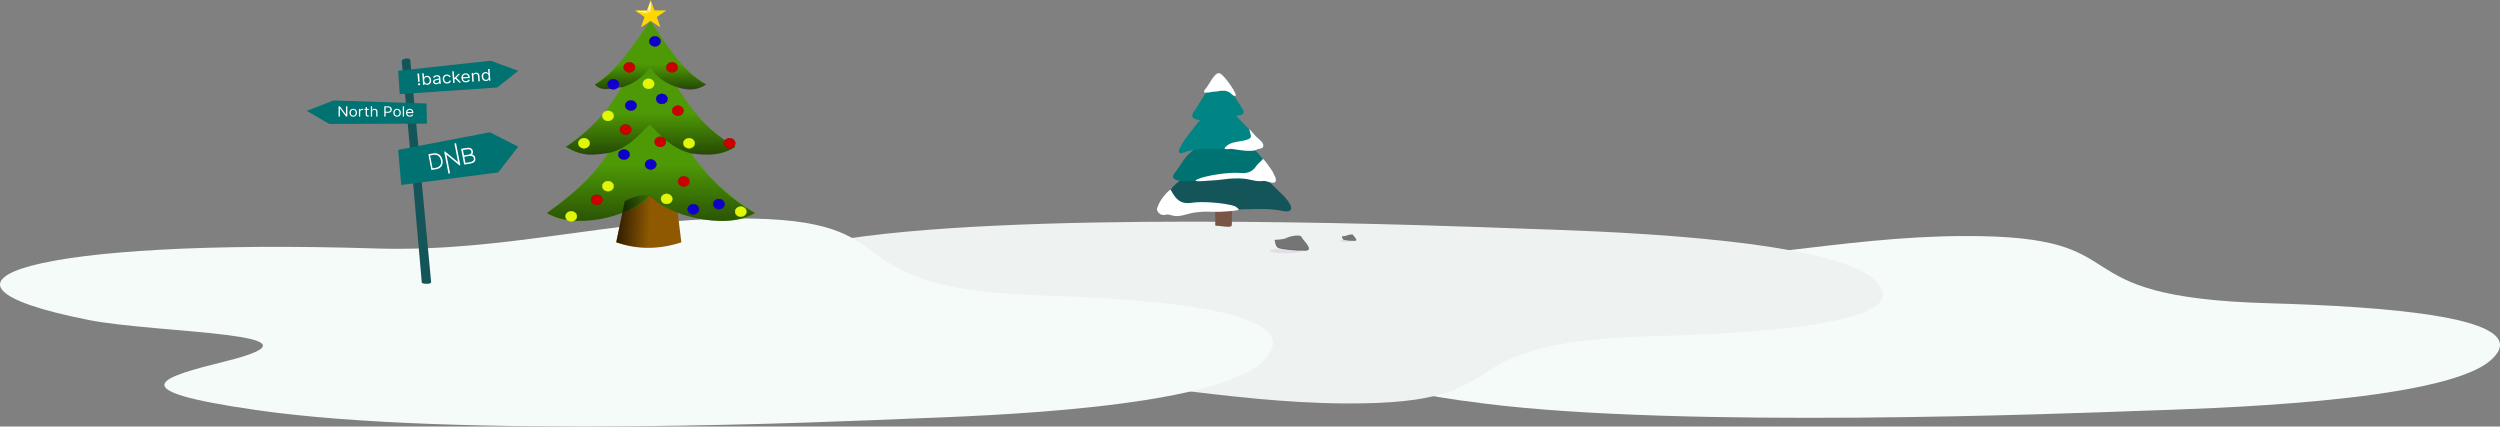 <svg width="7186" height="1226" viewBox="0 0 7186 1226" fill="none" xmlns="http://www.w3.org/2000/svg">
<rect x="0" y="0" width="7186" height="1226" fill="#808080" stroke="none"/>
<path d="M6157.92 1180.69C5932.59 1188.89 4837.77 1232.17 4264.66 1159.79C3859.32 1109.05 3992.8 1076.96 4177.73 1036.66C4505.9 965.019 3978.12 967.258 3783.39 933.677C3216.41 835.918 3632.76 726.967 4610 753.833C4976.16 763.533 5290.9 679.952 5642.36 678.46C6178.75 675.475 5884.84 853.829 6522.87 871.738C6846.16 880.695 7300.47 910.542 7159.65 1035.17C7022.51 1157.55 6329.36 1174.72 6157.92 1180.69Z" fill="#F4FBF9"/>
<path d="M4383.86 657.421C4158.53 649.21 3063.71 605.929 2490.61 678.314C2085.26 729.06 2218.74 761.149 2403.66 801.445C2731.84 873.085 2204.05 870.846 2009.33 904.427C1442.34 1002.19 1858.71 1111.14 2835.94 1084.27C3202.1 1074.57 3516.84 1158.15 3868.3 1159.64C4404.69 1162.63 4110.78 984.277 4748.81 966.366C5072.1 957.411 5526.41 927.561 5385.59 802.938C5248.45 680.553 4555.3 663.39 4383.86 657.421Z" fill="#EEF2F1"/>
<path d="M2630.92 1202.68C2405.59 1212.07 1310.78 1261.59 737.666 1178.77C332.319 1120.71 465.802 1083.99 650.718 1037.89C978.914 955.917 451.105 958.478 256.392 920.056C-310.603 808.202 105.765 683.542 1083.01 714.28C1449.16 725.38 1763.89 629.749 2115.36 628.042C2651.74 624.625 2357.83 828.695 2995.87 849.187C3319.16 859.434 3773.47 893.587 3632.65 1036.18C3495.51 1176.21 2802.35 1195.85 2630.92 1202.68Z" fill="#F4FBF9"/>
<path opacity="0.1" d="M3870.43 695.275C3881.18 695.275 3889.86 693.996 3889.86 692.416C3889.86 690.839 3881.18 689.56 3870.43 689.56C3859.72 689.56 3851 690.839 3851 692.416C3851 693.996 3859.72 695.275 3870.43 695.275Z" fill="#6E2382"/>
<path d="M3857.39 679.138C3857.39 679.138 3868.48 678.839 3871.81 676.771C3875.16 674.7 3888.86 672.23 3889.68 675.548C3890.52 678.868 3906.34 692.057 3893.82 692.144C3881.31 692.232 3864.76 690.45 3861.43 688.683C3858.08 686.916 3857.39 679.138 3857.39 679.138Z" fill="#757575"/>
<path opacity="0.2" d="M3894.06 690.99C3881.55 691.077 3864.97 689.293 3861.64 687.526C3859.11 686.18 3858.11 681.352 3857.76 679.124C3857.53 679.133 3857.39 679.136 3857.39 679.136C3857.39 679.136 3858.08 686.914 3861.43 688.681C3864.76 690.448 3881.31 692.232 3893.82 692.144C3897.44 692.12 3898.68 690.999 3898.63 689.344C3898.13 690.346 3896.76 690.97 3894.06 690.99Z" fill="#333333"/>
<path opacity="0.1" d="M3695.09 727.986C3720.72 727.986 3741.47 724.93 3741.47 721.163C3741.47 717.396 3720.72 714.34 3695.09 714.34C3669.48 714.34 3648.7 717.396 3648.7 721.163C3648.7 724.93 3669.48 727.986 3695.09 727.986Z" fill="#6E2382"/>
<path d="M3663.94 689.458C3663.94 689.458 3690.39 688.749 3698.36 683.81C3706.36 678.868 3739.07 672.969 3741.05 680.893C3743.03 688.817 3780.83 720.303 3750.95 720.512C3721.06 720.721 3681.54 716.462 3673.57 712.245C3665.63 708.026 3663.94 689.458 3663.94 689.458Z" fill="#757575"/>
<path opacity="0.2" d="M3751.48 717.755C3721.59 717.964 3682.07 713.706 3674.1 709.486C3668.05 706.276 3665.63 694.747 3664.81 689.429C3664.25 689.451 3663.94 689.458 3663.94 689.458C3663.94 689.458 3665.63 708.028 3673.57 712.245C3681.54 716.465 3721.06 720.723 3750.95 720.512C3759.58 720.451 3762.54 717.782 3762.38 713.83C3761.19 716.217 3757.89 717.709 3751.48 717.755Z" fill="#333333"/>
<path d="M3528.93 554.228H3504.48C3498.86 554.228 3494.21 558.263 3493.97 563.432C3493.24 578.738 3491.99 609.021 3492.95 622.036C3494.27 639.821 3491.41 648.714 3494.56 648.714C3508.15 648.714 3539.12 656.295 3540.41 648.131C3541.73 639.964 3540.46 630.704 3540.97 610.365C3541.6 583.375 3539.43 568.102 3537.77 560.501C3536.93 556.644 3533.18 554.228 3528.93 554.228Z" fill="#795548"/>
<path d="M3509.29 428.851C3505.35 426.67 3500.47 427.11 3497.06 429.935C3474.49 448.638 3391.49 517.511 3378.4 530.053C3363.22 544.593 3355.27 559.488 3351.18 564.956C3347.06 570.423 3339.56 582.617 3333.28 590.49C3302.21 629.43 3452.42 604.971 3578.24 601.571C3618.26 600.489 3655.83 599.456 3684.29 605.968C3725.82 615.462 3715.36 585.864 3679.72 553.025C3664.73 539.195 3652.56 525.411 3633.26 509.993C3587.03 473.056 3528.66 439.611 3509.29 428.851Z" fill="#14555A"/>
<path d="M3512.64 221.218C3508.55 214.81 3498.46 214.829 3494.42 221.264C3477.74 247.769 3443.42 302.408 3438.61 310.753C3432.23 321.838 3432.57 318.348 3429.67 323.705C3408.33 362.879 3526.39 339.319 3567.02 330.206C3573.78 328.686 3576.87 321.623 3573.33 316.09L3512.64 221.218Z" fill="#008484"/>
<path d="M3524.47 361.055C3520.45 358.112 3514.78 358.324 3511.03 361.526C3490.38 379.06 3426.95 433.051 3416.54 443.225C3404.11 455.407 3397.17 468.202 3393.71 472.849C3390.25 477.499 3384.13 488.201 3378.56 494.605C3329.64 551.012 3556.75 494.093 3645.06 522.739C3676.11 532.817 3669.9 506.309 3644.74 475.907C3634.13 463.103 3625.68 450.454 3611.9 436.077C3580.43 403.239 3540.36 372.743 3524.47 361.055Z" fill="#007272"/>
<path d="M3495.8 291.745C3499.86 287.231 3507.2 287.12 3511.5 291.465C3534.89 315.118 3601.66 382.688 3610.42 392.321C3621.09 402.207 3620.11 400.113 3625 405.795C3668.13 455.833 3476.87 409.611 3404.72 437.742C3346.29 460.524 3463.96 327.104 3495.8 291.745Z" fill="#008484"/>
<path d="M3469.16 251.201C3476.37 241.763 3490.75 211.494 3503.06 210.518C3515.33 209.542 3561.37 277.051 3549.65 275.611C3539.07 274.309 3537.8 257.711 3509.84 260.64C3481.86 263.569 3474.23 265.847 3464.91 265.847C3455.59 265.847 3466.23 255.02 3469.16 251.201Z" fill="white" stroke="white"/>
<path d="M3609.66 391.358C3603.53 385.336 3591.15 368.463 3591.15 372.83C3591.15 375.146 3594.58 384.526 3595.61 389.621C3596.88 395.99 3591.15 400.622 3575.18 404.096C3559.23 407.57 3538.8 407.57 3524.76 420.307C3510.71 433.046 3532.41 427.835 3538.8 427.835C3545.19 427.835 3568.16 433.624 3591.15 433.624C3614.12 433.624 3609.02 428.992 3619.88 427.835C3636.35 426.075 3631.36 413.939 3628.16 409.307C3625.29 405.112 3617.31 398.885 3609.66 391.358Z" fill="white"/>
<path d="M3650.52 482.078C3643.29 472.453 3630.65 453.336 3629.41 457.592C3628.77 459.848 3615.39 470.761 3612.32 475.367C3605.12 486.159 3593.37 500.417 3564.8 497.235C3536.27 494.051 3470.85 503.494 3444.55 514.142C3439.33 516.255 3436.95 517.762 3436.63 518.807C3435.13 523.809 3481.17 518.223 3490.62 518.223C3505.96 518.223 3552.61 506.941 3592.31 516.398C3632.02 525.853 3625.95 516.087 3644.14 522.304C3674.84 532.797 3667.66 512.959 3664.6 506.564C3660.13 497.235 3658.84 493.154 3650.52 482.078Z" fill="white"/>
<path d="M3338.43 573.13C3345 563.065 3363.77 541.798 3365.28 545.969C3366.09 548.18 3372.96 559.616 3376.36 564.023C3384.39 574.343 3397.22 587.84 3425.71 582.863C3454.19 577.885 3520.64 583.191 3547.83 592.164C3553.24 593.946 3560.26 600.674 3560.66 601.697C3562.51 606.597 3513.33 608.265 3503.82 608.858C3488.4 609.825 3448.54 604.575 3409.26 616.519C3370 628.465 3366.36 613.004 3349.78 617.304C3333.23 621.604 3323.38 605.047 3325.99 598.464C3329.85 588.869 3330.85 584.715 3338.43 573.13Z" fill="white"/>
<path d="M1212.33 811.904C1212.33 811.904 1160.87 214.004 1154.57 177.922C1154.57 177.922 1153.56 169.844 1165.5 168.342C1178.42 166.716 1179.18 171.174 1179.59 175.73C1180.06 180.927 1239.31 811.904 1239.31 811.904C1239.31 811.904 1237.23 815.796 1228.15 815.796C1219.08 815.796 1212.55 814.663 1212.33 811.904Z" fill="#14555A"/>
<path d="M1144.48 203.487L1410.17 174.523L1489.71 203.487L1429.17 251.514L1148.99 270.602L1144.48 203.487Z" fill="#007272"/>
<path d="M1225.93 297.449L958.547 288.903L881.75 318.655L946.29 356.19L1227.26 355.352L1225.93 297.449Z" fill="#007272"/>
<path d="M1144.39 430.79L1408.03 380.104L1489.42 421.605L1432.07 495.541L1153.31 531.721L1144.39 430.79Z" fill="#007272"/>
<path d="M1204.72 211.256L1206.19 235.296L1202.08 235.561L1199.9 211.567L1204.72 211.256ZM1204.87 245.088C1203.99 245.144 1203.22 244.904 1202.55 244.368C1201.88 243.832 1201.52 243.161 1201.46 242.356C1201.39 241.551 1201.65 240.841 1202.24 240.224C1202.82 239.607 1203.55 239.27 1204.42 239.214C1205.3 239.158 1206.07 239.398 1206.74 239.934C1207.41 240.47 1207.77 241.141 1207.83 241.946C1207.88 242.479 1207.77 242.978 1207.5 243.443C1207.25 243.907 1206.9 244.29 1206.43 244.593C1205.98 244.885 1205.46 245.05 1204.87 245.088Z" fill="white"/>
<path d="M1216.18 244.097L1213.65 210.682L1217.83 210.412L1218.77 222.747L1219.12 222.724C1219.39 222.27 1219.78 221.687 1220.27 220.978C1220.77 220.257 1221.52 219.597 1222.51 218.998C1223.5 218.387 1224.89 218.024 1226.66 217.91C1228.95 217.763 1231.02 218.16 1232.84 219.103C1234.67 220.045 1236.15 221.453 1237.28 223.326C1238.4 225.199 1239.07 227.452 1239.27 230.084C1239.47 232.738 1239.15 235.07 1238.32 237.081C1237.49 239.08 1236.25 240.669 1234.59 241.846C1232.93 243.013 1230.97 243.67 1228.7 243.816C1226.95 243.928 1225.53 243.752 1224.44 243.287C1223.35 242.811 1222.49 242.248 1221.87 241.599C1221.25 240.94 1220.77 240.391 1220.43 239.954L1219.93 239.986L1220.23 243.837L1216.18 244.097ZM1219.34 231.302C1219.49 233.194 1219.92 234.844 1220.63 236.252C1221.34 237.649 1222.31 238.718 1223.53 239.46C1224.75 240.19 1226.19 240.501 1227.87 240.393C1229.62 240.281 1231.05 239.763 1232.15 238.839C1233.27 237.903 1234.07 236.693 1234.55 235.209C1235.04 233.712 1235.22 232.072 1235.08 230.288C1234.95 228.526 1234.53 226.957 1233.84 225.581C1233.15 224.194 1232.18 223.124 1230.94 222.374C1229.7 221.611 1228.2 221.287 1226.43 221.401C1224.73 221.511 1223.33 222 1222.23 222.869C1221.13 223.726 1220.34 224.881 1219.86 226.333C1219.37 227.774 1219.2 229.43 1219.34 231.302Z" fill="white"/>
<path d="M1254.67 242.21C1252.94 242.321 1251.35 242.122 1249.9 241.614C1248.45 241.096 1247.27 240.292 1246.35 239.203C1245.44 238.104 1244.92 236.738 1244.8 235.106C1244.69 233.67 1244.91 232.487 1245.45 231.555C1246 230.613 1246.77 229.853 1247.76 229.276C1248.75 228.698 1249.85 228.245 1251.07 227.914C1252.3 227.573 1253.55 227.285 1254.8 227.051C1256.44 226.749 1257.77 226.516 1258.79 226.352C1259.82 226.176 1260.56 225.948 1261.02 225.667C1261.48 225.386 1261.69 224.935 1261.64 224.315L1261.63 224.185C1261.51 222.575 1260.94 221.355 1259.91 220.525C1258.9 219.694 1257.43 219.34 1255.5 219.464C1253.51 219.592 1251.97 220.096 1250.9 220.974C1249.83 221.852 1249.09 222.762 1248.7 223.705L1244.64 222.656C1245.23 221.087 1246.08 219.841 1247.2 218.916C1248.33 217.98 1249.58 217.298 1250.96 216.871C1252.35 216.431 1253.74 216.167 1255.11 216.079C1255.98 216.023 1256.99 216.056 1258.14 216.179C1259.3 216.29 1260.44 216.605 1261.54 217.124C1262.66 217.642 1263.62 218.471 1264.42 219.611C1265.22 220.751 1265.69 222.317 1265.84 224.307L1267.1 240.819L1262.92 241.088L1262.66 237.694L1262.45 237.708C1262.2 238.27 1261.78 238.883 1261.16 239.545C1260.55 240.208 1259.71 240.792 1258.64 241.298C1257.58 241.804 1256.25 242.108 1254.67 242.21ZM1255.04 238.709C1256.7 238.603 1258.07 238.214 1259.16 237.543C1260.26 236.871 1261.06 236.043 1261.57 235.059C1262.09 234.075 1262.31 233.061 1262.23 232.017L1261.96 228.492C1261.8 228.699 1261.42 228.904 1260.83 229.106C1260.25 229.296 1259.58 229.476 1258.81 229.646C1258.05 229.805 1257.3 229.951 1256.58 230.085C1255.86 230.207 1255.28 230.31 1254.84 230.393C1253.76 230.594 1252.76 230.872 1251.84 231.226C1250.93 231.569 1250.2 232.047 1249.67 232.661C1249.14 233.263 1248.92 234.054 1248.99 235.033C1249.1 236.371 1249.71 237.348 1250.84 237.964C1251.97 238.568 1253.38 238.817 1255.04 238.709Z" fill="white"/>
<path d="M1285.83 240.138C1283.28 240.302 1281.04 239.889 1279.11 238.898C1277.19 237.907 1275.65 236.47 1274.51 234.587C1273.37 232.704 1272.71 230.511 1272.52 228.01C1272.32 225.464 1272.66 223.185 1273.53 221.173C1274.41 219.149 1275.72 217.528 1277.47 216.312C1279.23 215.084 1281.34 214.39 1283.79 214.232C1285.71 214.109 1287.46 214.324 1289.04 214.878C1290.63 215.432 1291.95 216.265 1293.02 217.376C1294.1 218.488 1294.81 219.819 1295.16 221.37L1290.98 221.64C1290.57 220.518 1289.79 219.552 1288.62 218.742C1287.47 217.92 1285.97 217.568 1284.13 217.687C1282.5 217.792 1281.1 218.276 1279.93 219.138C1278.77 219.988 1277.9 221.143 1277.32 222.601C1276.76 224.047 1276.54 225.717 1276.69 227.61C1276.84 229.546 1277.29 231.211 1278.07 232.604C1278.85 233.996 1279.88 235.05 1281.15 235.766C1282.44 236.481 1283.92 236.785 1285.57 236.679C1286.66 236.609 1287.63 236.371 1288.49 235.966C1289.35 235.561 1290.06 235.012 1290.62 234.32C1291.19 233.628 1291.57 232.817 1291.76 231.886L1295.94 231.617C1295.82 233.111 1295.33 234.481 1294.49 235.727C1293.66 236.961 1292.51 237.975 1291.03 238.77C1289.57 239.552 1287.84 240.008 1285.83 240.138Z" fill="white"/>
<path d="M1305.81 229.145L1305.38 224.385L1306.23 224.33L1317.29 212.403L1322.47 212.07L1310.68 224.7L1310.32 224.723L1305.81 229.145ZM1302.61 238.533L1300.07 205.118L1304.25 204.848L1306.79 238.263L1302.61 238.533ZM1319.91 237.419L1308.33 225.704L1311.1 222.836L1325.22 237.077L1319.91 237.419Z" fill="white"/>
<path d="M1340.09 236.645C1337.46 236.814 1335.16 236.426 1333.18 235.483C1331.21 234.528 1329.63 233.12 1328.46 231.261C1327.3 229.391 1326.61 227.172 1326.42 224.605C1326.23 222.038 1326.56 219.742 1327.43 217.719C1328.31 215.684 1329.62 214.058 1331.37 212.842C1333.13 211.614 1335.23 210.921 1337.69 210.762C1339.11 210.671 1340.53 210.798 1341.94 211.144C1343.36 211.491 1344.67 212.117 1345.88 213.023C1347.08 213.918 1348.09 215.143 1348.88 216.699C1349.68 218.254 1350.16 220.201 1350.34 222.54L1350.46 224.172L1329.48 225.522L1329.23 222.194L1345.96 221.117C1345.85 219.703 1345.45 218.461 1344.75 217.391C1344.06 216.32 1343.13 215.5 1341.96 214.931C1340.8 214.36 1339.47 214.124 1337.96 214.221C1336.29 214.328 1334.88 214.802 1333.72 215.642C1332.57 216.47 1331.72 217.508 1331.16 218.758C1330.6 220.007 1330.37 221.322 1330.48 222.704L1330.65 224.923C1330.79 226.815 1331.27 228.397 1332.08 229.667C1332.9 230.926 1333.97 231.857 1335.3 232.46C1336.63 233.053 1338.13 233.295 1339.82 233.186C1340.92 233.115 1341.9 232.91 1342.77 232.57C1343.64 232.218 1344.38 231.733 1344.99 231.115C1345.6 230.486 1346.04 229.725 1346.33 228.832L1350.45 229.616C1350.12 230.905 1349.49 232.061 1348.56 233.082C1347.63 234.093 1346.44 234.913 1345.01 235.541C1343.57 236.158 1341.93 236.526 1340.09 236.645Z" fill="white"/>
<path d="M1360.72 219.642L1361.86 234.718L1357.68 234.987L1355.78 209.926L1359.82 209.666L1360.11 213.582L1360.47 213.559C1361.01 212.245 1361.9 211.16 1363.14 210.304C1364.38 209.437 1366.03 208.938 1368.09 208.805C1369.93 208.687 1371.57 208.931 1373 209.538C1374.44 210.134 1375.59 211.11 1376.46 212.463C1377.34 213.806 1377.86 215.544 1378.02 217.676L1379.23 233.6L1375.05 233.869L1373.86 218.206C1373.71 216.237 1373.04 214.739 1371.84 213.712C1370.65 212.674 1369.08 212.217 1367.14 212.342C1365.81 212.428 1364.64 212.771 1363.62 213.372C1362.62 213.972 1361.86 214.803 1361.34 215.864C1360.81 216.925 1360.61 218.185 1360.72 219.642Z" fill="white"/>
<path d="M1397.19 232.968C1394.92 233.114 1392.88 232.716 1391.06 231.773C1389.24 230.818 1387.77 229.405 1386.64 227.532C1385.51 225.648 1384.85 223.379 1384.65 220.725C1384.45 218.092 1384.76 215.777 1385.6 213.777C1386.43 211.778 1387.68 210.195 1389.35 209.027C1391.02 207.859 1393 207.201 1395.29 207.054C1397.06 206.94 1398.48 207.122 1399.55 207.599C1400.63 208.065 1401.47 208.624 1402.07 209.274C1402.67 209.913 1403.15 210.44 1403.49 210.855L1403.84 210.832L1402.9 198.497L1407.09 198.228L1409.63 231.643L1405.58 231.903L1405.29 228.053L1404.8 228.085C1404.52 228.561 1404.13 229.166 1403.62 229.899C1403.1 230.62 1402.34 231.287 1401.33 231.898C1400.32 232.499 1398.94 232.856 1397.19 232.968ZM1397.49 229.473C1399.17 229.365 1400.56 228.871 1401.66 227.992C1402.75 227.101 1403.55 225.919 1404.04 224.444C1404.53 222.959 1404.71 221.27 1404.56 219.377C1404.42 217.506 1404 215.888 1403.3 214.523C1402.61 213.147 1401.65 212.104 1400.43 211.396C1399.21 210.677 1397.75 210.371 1396.05 210.481C1394.28 210.595 1392.83 211.109 1391.72 212.023C1390.61 212.925 1389.82 214.107 1389.33 215.57C1388.86 217.021 1388.69 218.628 1388.83 220.39C1388.96 222.174 1389.38 223.776 1390.08 225.195C1390.79 226.603 1391.77 227.699 1393 228.483C1394.25 229.255 1395.74 229.586 1397.49 229.473Z" fill="white"/>
<path d="M998.395 305.651V334.96H994.664L977.317 311.948H977.006V334.96H973.151V305.651H976.882L994.289 328.721H994.601V305.651H998.395Z" fill="white"/>
<path d="M1015.31 335.418C1013.15 335.418 1011.26 334.946 1009.64 334.002C1008.02 333.057 1006.76 331.736 1005.84 330.037C1004.94 328.339 1004.49 326.355 1004.49 324.084C1004.49 321.794 1004.94 319.795 1005.84 318.087C1006.76 316.38 1008.02 315.054 1009.64 314.109C1011.26 313.164 1013.15 312.692 1015.31 312.692C1017.47 312.692 1019.35 313.164 1020.97 314.109C1022.6 315.054 1023.86 316.38 1024.76 318.087C1025.67 319.795 1026.13 321.794 1026.13 324.084C1026.13 326.355 1025.67 328.339 1024.76 330.037C1023.86 331.736 1022.6 333.057 1020.97 334.002C1019.35 334.946 1017.47 335.418 1015.31 335.418ZM1015.31 332.385C1016.95 332.385 1018.29 331.998 1019.35 331.225C1020.41 330.453 1021.19 329.436 1021.7 328.177C1022.21 326.917 1022.46 325.553 1022.46 324.084C1022.46 322.615 1022.21 321.245 1021.7 319.976C1021.19 318.708 1020.41 317.682 1019.35 316.9C1018.29 316.117 1016.95 315.726 1015.31 315.726C1013.67 315.726 1012.33 316.117 1011.27 316.9C1010.21 317.682 1009.43 318.708 1008.92 319.976C1008.41 321.245 1008.16 322.615 1008.16 324.084C1008.16 325.553 1008.41 326.917 1008.92 328.177C1009.43 329.436 1010.21 330.453 1011.27 331.225C1012.33 331.998 1013.67 332.385 1015.31 332.385Z" fill="white"/>
<path d="M1031.73 334.961V312.978H1035.27V316.298H1035.52C1035.96 315.211 1036.75 314.328 1037.88 313.651C1039.02 312.973 1040.31 312.635 1041.74 312.635C1042.01 312.635 1042.34 312.639 1042.75 312.649C1043.15 312.659 1043.46 312.673 1043.67 312.692V316.127C1043.54 316.098 1043.26 316.055 1042.81 315.998C1042.38 315.931 1041.91 315.898 1041.43 315.898C1040.27 315.898 1039.23 316.122 1038.32 316.57C1037.42 317.009 1036.7 317.62 1036.18 318.402C1035.66 319.175 1035.4 320.058 1035.4 321.05V334.961H1031.73Z" fill="white"/>
<path d="M1059.9 312.978V315.841H1047.52V312.978H1059.9ZM1051.13 307.712H1054.8V328.664C1054.8 329.618 1054.95 330.333 1055.25 330.81C1055.56 331.278 1055.95 331.593 1056.43 331.755C1056.91 331.907 1057.43 331.984 1057.97 331.984C1058.37 331.984 1058.7 331.965 1058.96 331.927C1059.22 331.879 1059.43 331.841 1059.58 331.812L1060.33 334.846C1060.08 334.932 1059.73 335.018 1059.29 335.104C1058.84 335.199 1058.28 335.247 1057.59 335.247C1056.56 335.247 1055.54 335.042 1054.55 334.631C1053.56 334.221 1052.74 333.596 1052.09 332.757C1051.45 331.917 1051.13 330.858 1051.13 329.579V307.712Z" fill="white"/>
<path d="M1069.59 321.737V334.96H1065.93V305.651H1069.59V316.413H1069.91C1070.47 315.278 1071.31 314.376 1072.42 313.708C1073.55 313.031 1075.06 312.692 1076.93 312.692C1078.56 312.692 1079.98 312.993 1081.21 313.594C1082.43 314.185 1083.38 315.096 1084.05 316.327C1084.73 317.548 1085.08 319.104 1085.08 320.993V334.96H1081.41V321.222C1081.41 319.476 1080.91 318.126 1079.93 317.171C1078.96 316.208 1077.6 315.726 1075.88 315.726C1074.67 315.726 1073.59 315.96 1072.64 316.427C1071.7 316.895 1070.95 317.577 1070.4 318.474C1069.86 319.371 1069.59 320.458 1069.59 321.737Z" fill="white"/>
<path d="M1104.6 334.96V305.651H1115.35C1117.85 305.651 1119.89 306.066 1121.48 306.896C1123.07 307.717 1124.26 308.828 1125.02 310.23C1125.79 311.633 1126.17 313.198 1126.17 314.925C1126.17 316.652 1125.79 318.221 1125.02 319.633C1124.27 321.045 1123.09 322.171 1121.51 323.01C1119.92 323.841 1117.89 324.256 1115.41 324.256H1107.71V321.107H1115.29C1117 321.107 1118.37 320.835 1119.41 320.291C1120.45 319.747 1121.2 319.013 1121.66 318.087C1122.14 317.152 1122.38 316.098 1122.38 314.925C1122.38 313.751 1122.14 312.702 1121.66 311.776C1121.2 310.851 1120.44 310.125 1119.4 309.601C1118.35 309.066 1116.96 308.799 1115.23 308.799H1108.45V334.96H1104.6Z" fill="white"/>
<path d="M1141.33 335.418C1139.17 335.418 1137.28 334.946 1135.65 334.002C1134.04 333.057 1132.77 331.736 1131.86 330.037C1130.96 328.339 1130.51 326.355 1130.51 324.084C1130.51 321.794 1130.96 319.795 1131.86 318.087C1132.77 316.38 1134.04 315.054 1135.65 314.109C1137.28 313.164 1139.17 312.692 1141.33 312.692C1143.48 312.692 1145.37 313.164 1146.99 314.109C1148.61 315.054 1149.88 316.38 1150.78 318.087C1151.69 319.795 1152.15 321.794 1152.15 324.084C1152.15 326.355 1151.69 328.339 1150.78 330.037C1149.88 331.736 1148.61 333.057 1146.99 334.002C1145.37 334.946 1143.48 335.418 1141.33 335.418ZM1141.33 332.385C1142.96 332.385 1144.31 331.998 1145.37 331.225C1146.43 330.453 1147.21 329.436 1147.72 328.177C1148.22 326.917 1148.48 325.553 1148.48 324.084C1148.48 322.615 1148.22 321.245 1147.72 319.976C1147.21 318.708 1146.43 317.682 1145.37 316.9C1144.31 316.117 1142.96 315.726 1141.33 315.726C1139.69 315.726 1138.34 316.117 1137.29 316.9C1136.23 317.682 1135.45 318.708 1134.94 319.976C1134.43 321.245 1134.18 322.615 1134.18 324.084C1134.18 325.553 1134.43 326.917 1134.94 328.177C1135.45 329.436 1136.23 330.453 1137.29 331.225C1138.34 331.998 1139.69 332.385 1141.33 332.385Z" fill="white"/>
<path d="M1161.42 305.651V334.96H1157.75V305.651H1161.42Z" fill="white"/>
<path d="M1178.15 335.418C1175.84 335.418 1173.86 334.951 1172.19 334.016C1170.53 333.071 1169.25 331.755 1168.35 330.066C1167.46 328.368 1167.01 326.393 1167.01 324.141C1167.01 321.89 1167.46 319.905 1168.35 318.188C1169.25 316.461 1170.51 315.115 1172.11 314.152C1173.73 313.179 1175.62 312.692 1177.77 312.692C1179.01 312.692 1180.24 312.883 1181.46 313.265C1182.67 313.646 1183.77 314.266 1184.77 315.125C1185.76 315.974 1186.55 317.1 1187.14 318.503C1187.74 319.905 1188.03 321.632 1188.03 323.683V325.114H1169.63V322.195H1184.3C1184.3 320.955 1184.03 319.848 1183.49 318.875C1182.96 317.901 1182.21 317.133 1181.22 316.57C1180.25 316.008 1179.1 315.726 1177.77 315.726C1176.31 315.726 1175.05 316.06 1173.98 316.728C1172.92 317.386 1172.11 318.245 1171.54 319.304C1170.97 320.363 1170.68 321.498 1170.68 322.71V324.656C1170.68 326.316 1170.99 327.724 1171.62 328.878C1172.25 330.023 1173.12 330.896 1174.24 331.497C1175.36 332.089 1176.66 332.385 1178.15 332.385C1179.11 332.385 1179.98 332.26 1180.76 332.012C1181.54 331.755 1182.22 331.373 1182.79 330.867C1183.36 330.352 1183.8 329.713 1184.11 328.95L1187.66 329.866C1187.28 330.972 1186.66 331.946 1185.78 332.785C1184.9 333.615 1183.81 334.264 1182.51 334.732C1181.22 335.189 1179.76 335.418 1178.15 335.418Z" fill="white"/>
<mask id="mask0_8_150" style="mask-type:luminance" maskUnits="userSpaceOnUse" x="1227" y="403" width="146" height="105">
<path d="M1356.98 403.762L1227.17 424.835L1242.91 507.048L1372.72 485.975L1356.98 403.762Z" fill="white"/>
</mask>
<g mask="url(#mask0_8_150)">
<path d="M1360.13 445.559C1359.22 445.087 1358.26 444.703 1357.26 444.414L1356.99 444.338L1357.17 444.132C1358.26 442.805 1359.02 441.271 1359.4 439.643C1359.77 438.014 1359.76 436.33 1359.35 434.708C1358.52 430.428 1356.32 427.492 1352.77 425.985C1349.76 424.68 1345.91 424.429 1340.98 425.239L1326.85 427.558C1326.46 427.626 1326.11 427.832 1325.88 428.134C1325.65 428.438 1325.56 428.807 1325.63 429.172L1333.88 471.831C1333.95 472.193 1334.18 472.516 1334.51 472.728C1334.84 472.939 1335.24 473.022 1335.64 472.956L1351.78 470.307C1356.87 469.473 1360.76 467.803 1363.33 465.351C1364.8 463.953 1365.85 462.228 1366.39 460.344C1366.97 458.224 1367.03 456.013 1366.57 453.866C1366.25 452.124 1365.5 450.471 1364.39 449.032C1363.28 447.593 1361.82 446.407 1360.13 445.559ZM1330.77 431.301L1341.8 429.49C1345.71 428.851 1348.71 428.977 1350.8 429.869C1352.13 430.448 1354.03 431.665 1354.76 435.462C1356.07 442.253 1350.35 443.75 1348.58 444.039L1333.71 446.48L1330.77 431.301ZM1350.97 466.085L1337.92 468.224L1334.53 450.704L1349.4 448.264C1355.85 447.207 1361.03 449.829 1361.95 454.625C1362.4 456.936 1363.76 463.985 1350.97 466.085Z" fill="white"/>
<path d="M1263.38 444.946C1260.86 442.958 1257.83 441.58 1254.58 440.943C1251.62 440.401 1248.58 440.381 1245.61 440.882L1232.2 443.084C1231.8 443.157 1231.45 443.369 1231.22 443.675C1230.99 443.984 1230.9 444.36 1230.98 444.727L1239.23 487.357C1239.3 487.722 1239.52 488.045 1239.85 488.254C1240.18 488.466 1240.59 488.548 1240.98 488.483L1254.4 486.283C1257.38 485.824 1260.23 484.837 1262.79 483.376C1265.61 481.762 1267.94 479.516 1269.55 476.848C1273.26 470.705 1272.66 463.824 1271.97 460.259C1271.39 457.235 1269.38 449.7 1263.38 444.946ZM1265.47 474.75C1264.22 476.714 1262.49 478.389 1260.44 479.655C1258.38 480.921 1256.03 481.743 1253.58 482.059L1243.29 483.748L1236.15 446.822L1246.44 445.136C1248.86 444.645 1251.36 444.669 1253.77 445.201C1256.18 445.734 1258.42 446.764 1260.34 448.213C1265.32 452.165 1266.97 459.019 1267.35 461.015C1267.94 464.012 1268.48 469.782 1265.47 474.75Z" fill="white"/>
<path d="M1310.75 411.268L1322.87 473.931C1322.93 474.203 1322.89 474.485 1322.76 474.735C1322.63 474.983 1322.42 475.187 1322.15 475.316C1322.02 475.394 1321.88 475.448 1321.73 475.472C1321.51 475.508 1321.28 475.496 1321.06 475.435C1320.84 475.372 1320.64 475.263 1320.48 475.117L1283.25 444.513L1293.75 498.786L1289.14 499.544L1276.98 436.738C1276.93 436.463 1276.97 436.179 1277.11 435.929C1277.25 435.678 1277.47 435.474 1277.74 435.35C1277.86 435.277 1278.01 435.233 1278.16 435.221C1278.38 435.182 1278.61 435.192 1278.82 435.248C1279.04 435.304 1279.24 435.406 1279.41 435.545L1316.64 466.18L1306.16 412.019L1310.75 411.268Z" fill="white"/>
</g>
<path d="M1870.28 0L1881.19 29.814L1915.68 30.05L1887.93 48.712L1898.34 78.672L1870.28 60.392L1842.22 78.672L1852.63 48.712L1824.88 30.05L1859.37 29.814L1870.28 0Z" fill="#FFD700"/>
<path d="M1870.28 4.697C1867.16 13.22 1864.05 21.742 1860.93 30.265C1860.9 30.368 1860.83 30.461 1860.77 30.552L1870.47 40.187V5.215C1870.4 5.043 1870.34 4.87 1870.28 4.697Z" fill="url(#paint0_linear_8_150)"/>
<path d="M1859.1 31.3C1849.39 31.373 1839.67 31.457 1829.96 31.53L1869.39 41.567L1859.1 31.3Z" fill="url(#paint1_linear_8_150)"/>
<path d="M1795.49 578.939L1771.24 696.614C1829.87 717.073 1892.07 718.231 1958.46 696.614L1944.06 578.939C1896.49 556.081 1847.37 551.391 1795.49 578.939Z" fill="#8F5902"/>
<path d="M1868.99 59.661C1820.52 130.658 1773.12 204.002 1709.28 241.447C1722.89 261.46 1755.82 254.696 1788.45 248.346C1733.86 340.69 1680.3 385.243 1626.91 422.017C1664.99 447.034 1706.29 445.848 1748.18 439.871C1704.77 508.996 1640.8 562.5 1572 612.325C1649.48 664.945 1827.28 617.96 1869.38 560.991C1908.74 617.507 2092 665.034 2170.55 612.325C2097.92 566.91 2035.01 511.101 1986.13 440.277C2030.22 445.068 2074.22 448.992 2114.72 422.017C2047.07 385.921 1991.88 325.115 1944.95 247.94C1976.77 256.245 2006.72 259.926 2027.78 241.447C1955.74 199.331 1915.59 126.372 1868.99 59.661Z" fill="#4E9A06"/>
<path d="M1795.7 578.401L1771.45 696.075C1830.08 716.534 1892.28 717.692 1958.67 696.075L1944.27 578.401C1896.7 555.542 1847.58 550.852 1795.7 578.401Z" fill="url(#paint2_linear_8_150)"/>
<path d="M1869.58 61.017C1823.58 127.536 1783.66 198.826 1709.74 243.501C1733.13 266.438 1761.55 251.413 1788.04 250.961C1818.18 242.182 1845.7 224.705 1868.94 193.002C1886.05 221.085 1912.87 239.705 1947.24 250.961C1974.85 259.871 2002.47 261.423 2030.08 242.927C1954.31 202.034 1918.47 125.742 1869.58 61.017Z" fill="url(#paint3_linear_8_150)"/>
<path d="M1788.15 247.43C1746.48 320.066 1692.2 379.85 1626.36 421.881C1679.45 453.761 1709.54 444.195 1746.73 440.244C1799.39 429.878 1832.9 393.272 1867.1 357.61C1899.77 389.627 1927.17 424.858 1986.18 440.818C2032.28 447.914 2076.15 446.744 2113.67 421.881C2043.37 382.118 1987.23 324.417 1945.41 248.578C1916.79 239.354 1889.69 224.6 1867.1 193.488C1840.57 224.011 1814.68 238.285 1788.15 247.43Z" fill="url(#paint4_linear_8_150)"/>
<path d="M1746.08 439.671C1720.79 488.045 1667.97 544.154 1572 612.4C1648.32 657.8 1797.92 631.244 1868.4 562.475C1912.15 614.809 2075.64 665.607 2169.97 612.4C2092.95 569.905 2019.44 494.362 1985.53 440.818C1939.32 427.159 1905.64 396.283 1868.4 357.61C1831.12 392.323 1796.53 431.578 1746.08 439.671Z" fill="url(#paint5_linear_8_150)"/>
<path d="M1914.12 407.653C1914.12 409.548 1913.7 411.425 1912.89 413.176C1912.07 414.928 1910.87 416.519 1909.36 417.86C1907.85 419.2 1906.06 420.264 1904.08 420.989C1902.11 421.715 1899.99 422.088 1897.85 422.088C1895.71 422.088 1893.6 421.715 1891.62 420.989C1889.65 420.264 1887.85 419.2 1886.34 417.86C1884.83 416.519 1883.63 414.928 1882.82 413.176C1882 411.425 1881.58 409.548 1881.58 407.653C1881.58 405.758 1882 403.881 1882.82 402.129C1883.63 400.378 1884.83 398.787 1886.34 397.446C1887.85 396.105 1889.65 395.042 1891.62 394.316C1893.6 393.591 1895.71 393.217 1897.85 393.217C1899.99 393.217 1902.11 393.591 1904.08 394.316C1906.06 395.042 1907.85 396.105 1909.36 397.446C1910.87 398.787 1912.07 400.378 1912.89 402.129C1913.7 403.881 1914.12 405.758 1914.12 407.653Z" fill="#CC0000" stroke="#A40000" stroke-width="1.115"/>
<path d="M1763.93 333.077C1763.93 334.972 1763.51 336.849 1762.69 338.601C1761.88 340.352 1760.68 341.943 1759.17 343.284C1757.66 344.625 1755.86 345.688 1753.89 346.414C1751.91 347.139 1749.8 347.513 1747.66 347.513C1745.52 347.513 1743.41 347.139 1741.43 346.414C1739.46 345.688 1737.66 344.625 1736.15 343.284C1734.64 341.943 1733.44 340.352 1732.62 338.601C1731.81 336.849 1731.39 334.972 1731.39 333.077C1731.39 331.182 1731.81 329.305 1732.62 327.554C1733.44 325.802 1734.64 324.211 1736.15 322.87C1737.66 321.53 1739.46 320.466 1741.43 319.741C1743.41 319.015 1745.52 318.642 1747.66 318.642C1749.8 318.642 1751.91 319.015 1753.89 319.741C1755.86 320.466 1757.66 321.53 1759.17 322.87C1760.68 324.211 1761.88 325.802 1762.69 327.554C1763.51 329.305 1763.93 331.182 1763.93 333.077Z" fill="#E3F607" stroke="#D4F412" stroke-width="1.115"/>
<path d="M1932.51 571.72C1932.51 573.615 1932.09 575.492 1931.28 577.243C1930.46 578.994 1929.26 580.586 1927.75 581.926C1926.24 583.267 1924.45 584.33 1922.47 585.056C1920.5 585.781 1918.38 586.155 1916.24 586.155C1914.11 586.155 1911.99 585.781 1910.01 585.056C1908.04 584.33 1906.25 583.267 1904.74 581.926C1903.22 580.586 1902.03 578.994 1901.21 577.243C1900.39 575.492 1899.97 573.615 1899.97 571.72C1899.97 569.824 1900.39 567.947 1901.21 566.196C1902.03 564.445 1903.22 562.853 1904.74 561.513C1906.25 560.172 1908.04 559.109 1910.01 558.383C1911.99 557.658 1914.11 557.284 1916.24 557.284C1918.38 557.284 1920.5 557.658 1922.47 558.383C1924.45 559.109 1926.24 560.172 1927.75 561.513C1929.26 562.853 1930.46 564.445 1931.28 566.196C1932.09 567.947 1932.51 569.824 1932.51 571.72Z" fill="#E3F607" stroke="#D4F412" stroke-width="1.115"/>
<path d="M1658.18 621.889C1658.18 623.784 1657.76 625.661 1656.95 627.412C1656.13 629.164 1654.93 630.755 1653.42 632.096C1651.91 633.436 1650.11 634.5 1648.14 635.225C1646.16 635.951 1644.05 636.324 1641.91 636.324C1639.77 636.324 1637.66 635.951 1635.68 635.225C1633.71 634.5 1631.91 633.436 1630.4 632.096C1628.89 630.755 1627.69 629.164 1626.88 627.412C1626.06 625.661 1625.64 623.784 1625.64 621.889C1625.64 619.993 1626.06 618.116 1626.88 616.365C1627.69 614.614 1628.89 613.022 1630.4 611.682C1631.91 610.341 1633.71 609.278 1635.68 608.552C1637.66 607.827 1639.77 607.453 1641.91 607.453C1644.05 607.453 1646.16 607.827 1648.14 608.552C1650.11 609.278 1651.91 610.341 1653.42 611.682C1654.93 613.022 1656.13 614.614 1656.95 616.365C1657.76 618.116 1658.18 619.993 1658.18 621.889Z" fill="#E3F607" stroke="#D4F412" stroke-width="1.115"/>
<path d="M1763.93 535.11C1763.93 537.005 1763.51 538.882 1762.69 540.633C1761.88 542.385 1760.68 543.976 1759.17 545.316C1757.66 546.657 1755.86 547.72 1753.89 548.446C1751.91 549.172 1749.8 549.545 1747.66 549.545C1745.52 549.545 1743.41 549.172 1741.43 548.446C1739.46 547.72 1737.66 546.657 1736.15 545.316C1734.64 543.976 1733.44 542.385 1732.62 540.633C1731.81 538.882 1731.39 537.005 1731.39 535.11C1731.39 533.214 1731.81 531.337 1732.62 529.586C1733.44 527.835 1734.64 526.243 1736.15 524.903C1737.66 523.562 1739.46 522.499 1741.43 521.773C1743.41 521.048 1745.52 520.674 1747.66 520.674C1749.8 520.674 1751.91 521.048 1753.89 521.773C1755.86 522.499 1757.66 523.562 1759.17 524.903C1760.68 526.243 1761.88 527.835 1762.69 529.586C1763.51 531.337 1763.93 533.214 1763.93 535.11Z" fill="#E3F607" stroke="#D4F412" stroke-width="1.115"/>
<path d="M1996.88 411.721C1996.88 413.616 1996.46 415.493 1995.65 417.244C1994.83 418.996 1993.63 420.587 1992.12 421.928C1990.61 423.268 1988.81 424.332 1986.84 425.057C1984.87 425.783 1982.75 426.156 1980.61 426.156C1978.47 426.156 1976.36 425.783 1974.38 425.057C1972.41 424.332 1970.61 423.268 1969.1 421.928C1967.59 420.587 1966.39 418.996 1965.58 417.244C1964.76 415.493 1964.34 413.616 1964.34 411.721C1964.34 409.825 1964.76 407.948 1965.58 406.197C1966.39 404.446 1967.59 402.854 1969.1 401.514C1970.61 400.173 1972.41 399.11 1974.38 398.384C1976.36 397.659 1978.47 397.285 1980.61 397.285C1982.75 397.285 1984.87 397.659 1986.84 398.384C1988.81 399.11 1990.61 400.173 1992.12 401.514C1993.63 402.854 1994.83 404.446 1995.65 406.197C1996.46 407.948 1996.88 409.825 1996.88 411.721Z" fill="#E3F607" stroke="#D4F412" stroke-width="1.115"/>
<path d="M1880.41 240.874C1880.41 242.77 1879.99 244.647 1879.17 246.398C1878.35 248.149 1877.15 249.741 1875.64 251.081C1874.13 252.422 1872.34 253.485 1870.36 254.211C1868.39 254.936 1866.27 255.31 1864.14 255.31C1862 255.31 1859.88 254.936 1857.91 254.211C1855.93 253.485 1854.14 252.422 1852.63 251.081C1851.12 249.741 1849.92 248.149 1849.1 246.398C1848.28 244.647 1847.86 242.77 1847.86 240.874C1847.86 238.979 1848.28 237.102 1849.1 235.351C1849.92 233.6 1851.12 232.008 1852.63 230.668C1854.14 229.327 1855.93 228.264 1857.91 227.538C1859.88 226.812 1862 226.439 1864.14 226.439C1866.27 226.439 1868.39 226.812 1870.36 227.538C1872.34 228.264 1874.13 229.327 1875.64 230.668C1877.15 232.008 1878.35 233.6 1879.17 235.351C1879.99 237.102 1880.41 238.979 1880.41 240.874Z" fill="#E3F607" stroke="#D4F412" stroke-width="1.115"/>
<path d="M1694.96 411.721C1694.96 413.616 1694.54 415.493 1693.73 417.244C1692.91 418.996 1691.71 420.587 1690.2 421.928C1688.69 423.268 1686.9 424.332 1684.92 425.057C1682.95 425.783 1680.83 426.156 1678.69 426.156C1676.56 426.156 1674.44 425.783 1672.46 425.057C1670.49 424.332 1668.7 423.268 1667.18 421.928C1665.67 420.587 1664.48 418.996 1663.66 417.244C1662.84 415.493 1662.42 413.616 1662.42 411.721C1662.42 409.825 1662.84 407.948 1663.66 406.197C1664.48 404.446 1665.67 402.854 1667.18 401.514C1668.7 400.173 1670.49 399.11 1672.46 398.384C1674.44 397.659 1676.56 397.285 1678.69 397.285C1680.83 397.285 1682.95 397.659 1684.92 398.384C1686.9 399.11 1688.69 400.173 1690.2 401.514C1691.71 402.854 1692.91 404.446 1693.73 406.197C1694.54 407.948 1694.96 409.825 1694.96 411.721Z" fill="#E3F607" stroke="#D4F412" stroke-width="1.115"/>
<path d="M2145.54 608.329C2145.54 610.225 2145.12 612.102 2144.31 613.853C2143.49 615.604 2142.29 617.196 2140.78 618.536C2139.27 619.877 2137.48 620.94 2135.5 621.666C2133.53 622.391 2131.41 622.765 2129.27 622.765C2127.13 622.765 2125.02 622.391 2123.04 621.666C2121.07 620.94 2119.27 619.877 2117.76 618.536C2116.25 617.196 2115.05 615.604 2114.24 613.853C2113.42 612.102 2113 610.225 2113 608.329C2113 606.434 2113.42 604.557 2114.24 602.806C2115.05 601.055 2116.25 599.463 2117.76 598.123C2119.27 596.782 2121.07 595.719 2123.04 594.993C2125.02 594.267 2127.13 593.894 2129.27 593.894C2131.41 593.894 2133.53 594.267 2135.5 594.993C2137.48 595.719 2139.27 596.782 2140.78 598.123C2142.29 599.463 2143.49 601.055 2144.31 602.806C2145.12 604.557 2145.54 606.434 2145.54 608.329Z" fill="#E3F607" stroke="#D4F412" stroke-width="1.115"/>
<path d="M1918.72 284.264C1918.72 286.159 1918.3 288.036 1917.48 289.788C1916.67 291.539 1915.47 293.13 1913.96 294.471C1912.45 295.811 1910.65 296.875 1908.68 297.6C1906.7 298.326 1904.59 298.699 1902.45 298.699C1900.31 298.699 1898.2 298.326 1896.22 297.6C1894.25 296.875 1892.45 295.811 1890.94 294.471C1889.43 293.13 1888.23 291.539 1887.42 289.788C1886.6 288.036 1886.18 286.159 1886.18 284.264C1886.18 282.369 1886.6 280.492 1887.42 278.74C1888.23 276.989 1889.43 275.398 1890.94 274.057C1892.45 272.717 1894.25 271.653 1896.22 270.928C1898.2 270.202 1900.31 269.829 1902.45 269.829C1904.59 269.829 1906.7 270.202 1908.68 270.928C1910.65 271.653 1912.45 272.717 1913.96 274.057C1915.47 275.398 1916.67 276.989 1917.48 278.74C1918.3 280.492 1918.72 282.369 1918.72 284.264Z" fill="#1000CC" stroke="#0D00A4" stroke-width="1.115"/>
<path d="M1809.91 444.263C1809.91 446.158 1809.49 448.035 1808.67 449.786C1807.85 451.538 1806.66 453.129 1805.14 454.47C1803.63 455.81 1801.84 456.874 1799.87 457.599C1797.89 458.325 1795.77 458.698 1793.64 458.698C1791.5 458.698 1789.38 458.325 1787.41 457.599C1785.43 456.874 1783.64 455.81 1782.13 454.47C1780.62 453.129 1779.42 451.538 1778.6 449.786C1777.78 448.035 1777.36 446.158 1777.37 444.263C1777.36 442.367 1777.78 440.491 1778.6 438.739C1779.42 436.988 1780.62 435.396 1782.13 434.056C1783.64 432.715 1785.43 431.652 1787.41 430.926C1789.38 430.201 1791.5 429.827 1793.64 429.827C1795.77 429.827 1797.89 430.201 1799.87 430.926C1801.84 431.652 1803.63 432.715 1805.14 434.056C1806.66 435.396 1807.85 436.988 1808.67 438.739C1809.49 440.491 1809.91 442.367 1809.91 444.263Z" fill="#1000CC" stroke="#0D00A4" stroke-width="1.115"/>
<path d="M2009.14 601.55C2009.14 603.445 2008.72 605.322 2007.91 607.073C2007.09 608.825 2005.89 610.416 2004.38 611.757C2002.87 613.097 2001.08 614.161 1999.1 614.886C1997.13 615.612 1995.01 615.985 1992.87 615.985C1990.73 615.985 1988.62 615.612 1986.64 614.886C1984.67 614.161 1982.88 613.097 1981.36 611.757C1979.85 610.416 1978.65 608.825 1977.84 607.073C1977.02 605.322 1976.6 603.445 1976.6 601.55C1976.6 599.654 1977.02 597.778 1977.84 596.026C1978.65 594.275 1979.85 592.683 1981.36 591.343C1982.88 590.002 1984.67 588.939 1986.64 588.213C1988.62 587.488 1990.73 587.114 1992.87 587.114C1995.01 587.114 1997.13 587.488 1999.1 588.213C2001.08 588.939 2002.87 590.002 2004.38 591.343C2005.89 592.683 2007.09 594.275 2007.91 596.026C2008.72 597.778 2009.14 599.654 2009.14 601.55Z" fill="#1000CC" stroke="#0D00A4" stroke-width="1.115"/>
<path d="M1886.54 472.737C1886.54 474.632 1886.12 476.509 1885.3 478.261C1884.48 480.012 1883.28 481.604 1881.77 482.944C1880.26 484.285 1878.47 485.348 1876.49 486.074C1874.52 486.799 1872.4 487.173 1870.27 487.173C1868.13 487.173 1866.01 486.799 1864.04 486.074C1862.06 485.348 1860.27 484.285 1858.76 482.944C1857.25 481.604 1856.05 480.012 1855.23 478.261C1854.41 476.509 1853.99 474.632 1854 472.737C1853.99 470.842 1854.41 468.965 1855.23 467.214C1856.05 465.462 1857.25 463.871 1858.76 462.53C1860.27 461.19 1862.06 460.126 1864.04 459.401C1866.01 458.675 1868.13 458.302 1870.27 458.302C1872.4 458.302 1874.52 458.675 1876.49 459.401C1878.47 460.126 1880.26 461.19 1881.77 462.53C1883.28 463.871 1884.48 465.462 1885.3 467.214C1886.12 468.965 1886.54 470.842 1886.54 472.737Z" fill="#1000CC" stroke="#0D00A4" stroke-width="1.115"/>
<path d="M2082.71 586.635C2082.71 588.53 2082.29 590.407 2081.47 592.158C2080.65 593.91 2079.46 595.501 2077.94 596.842C2076.43 598.182 2074.64 599.246 2072.66 599.971C2070.69 600.697 2068.57 601.07 2066.44 601.07C2064.3 601.07 2062.18 600.697 2060.21 599.971C2058.23 599.246 2056.44 598.182 2054.93 596.842C2053.42 595.501 2052.22 593.91 2051.4 592.158C2050.58 590.407 2050.16 588.53 2050.17 586.635C2050.16 584.739 2050.58 582.862 2051.4 581.111C2052.22 579.36 2053.42 577.768 2054.93 576.428C2056.44 575.087 2058.23 574.024 2060.21 573.298C2062.18 572.573 2064.3 572.199 2066.44 572.199C2068.57 572.199 2070.69 572.573 2072.66 573.298C2074.64 574.024 2076.43 575.087 2077.94 576.428C2079.46 577.768 2080.65 579.36 2081.47 581.111C2082.29 582.862 2082.71 584.739 2082.71 586.635Z" fill="#1000CC" stroke="#0D00A4" stroke-width="1.115"/>
<path d="M1898.8 118.841C1898.8 120.737 1898.38 122.614 1897.56 124.365C1896.74 126.116 1895.55 127.708 1894.03 129.048C1892.52 130.389 1890.73 131.452 1888.75 132.178C1886.78 132.903 1884.66 133.277 1882.53 133.277C1880.39 133.277 1878.27 132.903 1876.3 132.178C1874.32 131.452 1872.53 130.389 1871.02 129.048C1869.51 127.708 1868.31 126.116 1867.49 124.365C1866.67 122.614 1866.25 120.737 1866.26 118.841C1866.25 116.946 1866.67 115.069 1867.49 113.318C1868.31 111.566 1869.51 109.975 1871.02 108.635C1872.53 107.294 1874.32 106.231 1876.3 105.505C1878.27 104.779 1880.39 104.406 1882.53 104.406C1884.66 104.406 1886.78 104.779 1888.75 105.505C1890.73 106.231 1892.52 107.294 1894.03 108.635C1895.55 109.975 1896.74 111.566 1897.56 113.318C1898.38 115.069 1898.8 116.946 1898.8 118.841Z" fill="#1000CC" stroke="#0D00A4" stroke-width="1.115"/>
<path d="M1829.83 303.247C1829.83 305.142 1829.41 307.019 1828.59 308.77C1827.78 310.522 1826.58 312.113 1825.07 313.454C1823.56 314.794 1821.76 315.858 1819.79 316.583C1817.81 317.309 1815.7 317.682 1813.56 317.682C1811.42 317.682 1809.31 317.309 1807.33 316.583C1805.36 315.858 1803.56 314.794 1802.05 313.454C1800.54 312.113 1799.34 310.522 1798.53 308.77C1797.71 307.019 1797.29 305.142 1797.29 303.247C1797.29 301.352 1797.71 299.475 1798.53 297.723C1799.34 295.972 1800.54 294.381 1802.05 293.04C1803.56 291.699 1805.36 290.636 1807.33 289.91C1809.31 289.185 1811.42 288.811 1813.56 288.811C1815.7 288.811 1817.81 289.185 1819.79 289.91C1821.76 290.636 1823.56 291.699 1825.07 293.04C1826.58 294.381 1827.78 295.972 1828.59 297.723C1829.41 299.475 1829.83 301.352 1829.83 303.247Z" fill="#1000CC" stroke="#0D00A4" stroke-width="1.115"/>
<path d="M1779.26 242.23C1779.26 244.126 1778.84 246.003 1778.02 247.754C1777.2 249.505 1776 251.097 1774.49 252.437C1772.98 253.778 1771.19 254.841 1769.21 255.567C1767.24 256.292 1765.12 256.666 1762.98 256.666C1760.85 256.666 1758.73 256.292 1756.76 255.567C1754.78 254.841 1752.99 253.778 1751.48 252.437C1749.97 251.097 1748.77 249.505 1747.95 247.754C1747.13 246.003 1746.71 244.126 1746.71 242.23C1746.71 240.335 1747.13 238.458 1747.95 236.707C1748.77 234.955 1749.97 233.364 1751.48 232.023C1752.99 230.683 1754.78 229.619 1756.76 228.894C1758.73 228.168 1760.85 227.795 1762.98 227.795C1765.12 227.795 1767.24 228.168 1769.21 228.894C1771.19 229.619 1772.98 230.683 1774.49 232.023C1776 233.364 1777.2 234.955 1778.02 236.707C1778.84 238.458 1779.26 240.335 1779.26 242.23Z" fill="#1000CC" stroke="#0D00A4" stroke-width="1.115"/>
<path d="M1731.75 574.431C1731.75 576.327 1731.33 578.204 1730.51 579.955C1729.69 581.706 1728.49 583.298 1726.98 584.638C1725.47 585.979 1723.68 587.042 1721.7 587.768C1719.73 588.493 1717.61 588.867 1715.47 588.867C1713.34 588.867 1711.22 588.493 1709.25 587.768C1707.27 587.042 1705.48 585.979 1703.97 584.638C1702.46 583.298 1701.26 581.706 1700.44 579.955C1699.62 578.204 1699.2 576.327 1699.2 574.431C1699.2 572.536 1699.62 570.659 1700.44 568.908C1701.26 567.156 1702.46 565.565 1703.97 564.224C1705.48 562.884 1707.27 561.82 1709.25 561.095C1711.22 560.369 1713.34 559.996 1715.47 559.996C1717.61 559.996 1719.73 560.369 1721.7 561.095C1723.68 561.82 1725.47 562.884 1726.98 564.224C1728.49 565.565 1729.69 567.156 1730.51 568.908C1731.33 570.659 1731.75 572.536 1731.75 574.431Z" fill="#CC0000" stroke="#A40000" stroke-width="1.115"/>
<path d="M2113.36 411.721C2113.36 413.616 2112.94 415.493 2112.12 417.244C2111.31 418.996 2110.11 420.587 2108.6 421.928C2107.08 423.268 2105.29 424.332 2103.32 425.057C2101.34 425.783 2099.23 426.156 2097.09 426.156C2094.95 426.156 2092.83 425.783 2090.86 425.057C2088.88 424.332 2087.09 423.268 2085.58 421.928C2084.07 420.587 2082.87 418.996 2082.05 417.244C2081.24 415.493 2080.82 413.616 2080.82 411.721C2080.82 409.825 2081.24 407.948 2082.05 406.197C2082.87 404.446 2084.07 402.854 2085.58 401.514C2087.09 400.173 2088.88 399.11 2090.86 398.384C2092.83 397.659 2094.95 397.285 2097.09 397.285C2099.23 397.285 2101.34 397.659 2103.32 398.384C2105.29 399.11 2107.08 400.173 2108.6 401.514C2110.11 402.854 2111.31 404.446 2112.12 406.197C2112.94 407.948 2113.36 409.825 2113.36 411.721Z" fill="#CC0000" stroke="#A40000" stroke-width="1.115"/>
<path d="M1981.56 521.55C1981.56 523.446 1981.14 525.323 1980.32 527.074C1979.5 528.825 1978.3 530.417 1976.79 531.757C1975.28 533.098 1973.49 534.161 1971.51 534.887C1969.54 535.612 1967.42 535.986 1965.29 535.986C1963.15 535.986 1961.03 535.612 1959.06 534.887C1957.08 534.161 1955.29 533.098 1953.78 531.757C1952.27 530.417 1951.07 528.825 1950.25 527.074C1949.43 525.323 1949.01 523.446 1949.02 521.55C1949.01 519.655 1949.43 517.778 1950.25 516.027C1951.07 514.275 1952.27 512.684 1953.78 511.343C1955.29 510.003 1957.08 508.94 1959.06 508.214C1961.03 507.488 1963.15 507.115 1965.29 507.115C1967.42 507.115 1969.54 507.488 1971.51 508.214C1973.49 508.94 1975.28 510.003 1976.79 511.343C1978.3 512.684 1979.5 514.275 1980.32 516.027C1981.14 517.778 1981.56 519.655 1981.56 521.55Z" fill="#CC0000" stroke="#A40000" stroke-width="1.115"/>
<path d="M1964.7 318.162C1964.7 320.057 1964.28 321.934 1963.46 323.686C1962.64 325.437 1961.45 327.028 1959.94 328.369C1958.42 329.709 1956.63 330.773 1954.66 331.498C1952.68 332.224 1950.56 332.597 1948.43 332.597C1946.29 332.597 1944.17 332.224 1942.2 331.498C1940.22 330.773 1938.43 329.709 1936.92 328.369C1935.41 327.028 1934.21 325.437 1933.39 323.686C1932.58 321.934 1932.16 320.057 1932.16 318.162C1932.16 316.267 1932.58 314.39 1933.39 312.638C1934.21 310.887 1935.41 309.296 1936.92 307.955C1938.43 306.615 1940.22 305.551 1942.2 304.826C1944.17 304.1 1946.29 303.727 1948.43 303.727C1950.56 303.727 1952.68 304.1 1954.66 304.826C1956.63 305.551 1958.42 306.615 1959.94 307.955C1961.45 309.296 1962.64 310.887 1963.46 312.638C1964.28 314.39 1964.7 316.267 1964.7 318.162Z" fill="#CC0000" stroke="#A40000" stroke-width="1.115"/>
<path d="M1814.5 372.399C1814.51 374.294 1814.09 376.171 1813.27 377.923C1812.45 379.674 1811.25 381.265 1809.74 382.606C1808.23 383.946 1806.44 385.01 1804.46 385.735C1802.49 386.461 1800.37 386.834 1798.23 386.834C1796.1 386.834 1793.98 386.461 1792.01 385.735C1790.03 385.01 1788.24 383.946 1786.73 382.606C1785.22 381.265 1784.02 379.674 1783.2 377.923C1782.38 376.171 1781.96 374.294 1781.96 372.399C1781.96 370.504 1782.38 368.627 1783.2 366.875C1784.02 365.124 1785.22 363.533 1786.73 362.192C1788.24 360.851 1790.03 359.788 1792.01 359.063C1793.98 358.337 1796.1 357.964 1798.23 357.964C1800.37 357.964 1802.49 358.337 1804.46 359.063C1806.44 359.788 1808.23 360.851 1809.74 362.192C1811.25 363.533 1812.45 365.124 1813.27 366.875C1814.09 368.627 1814.51 370.504 1814.5 372.399Z" fill="#CC0000" stroke="#A40000" stroke-width="1.115"/>
<path d="M1947.84 193.417C1947.84 195.312 1947.42 197.189 1946.6 198.941C1945.79 200.692 1944.59 202.283 1943.08 203.624C1941.57 204.965 1939.77 206.028 1937.8 206.754C1935.82 207.479 1933.71 207.853 1931.57 207.853C1929.43 207.853 1927.32 207.479 1925.34 206.754C1923.37 206.028 1921.57 204.965 1920.06 203.624C1918.55 202.283 1917.35 200.692 1916.53 198.941C1915.72 197.189 1915.3 195.312 1915.3 193.417C1915.3 191.522 1915.72 189.645 1916.53 187.894C1917.35 186.142 1918.55 184.551 1920.06 183.21C1921.57 181.87 1923.37 180.806 1925.34 180.081C1927.32 179.355 1929.43 178.982 1931.57 178.982C1933.71 178.982 1935.82 179.355 1937.8 180.081C1939.77 180.806 1941.57 181.87 1943.08 183.21C1944.59 184.551 1945.79 186.142 1946.6 187.894C1947.42 189.645 1947.84 191.522 1947.84 193.417Z" fill="#CC0000" stroke="#A40000" stroke-width="1.115"/>
<path d="M1825.23 193.417C1825.23 195.312 1824.81 197.189 1824 198.941C1823.18 200.692 1821.98 202.283 1820.47 203.624C1818.96 204.965 1817.17 206.028 1815.19 206.754C1813.22 207.479 1811.1 207.853 1808.96 207.853C1806.82 207.853 1804.71 207.479 1802.73 206.754C1800.76 206.028 1798.97 204.965 1797.45 203.624C1795.94 202.283 1794.74 200.692 1793.93 198.941C1793.11 197.189 1792.69 195.312 1792.69 193.417C1792.69 191.522 1793.11 189.645 1793.93 187.894C1794.74 186.142 1795.94 184.551 1797.45 183.21C1798.97 181.87 1800.76 180.806 1802.73 180.081C1804.71 179.355 1806.82 178.982 1808.96 178.982C1811.1 178.982 1813.22 179.355 1815.19 180.081C1817.17 180.806 1818.96 181.87 1820.47 183.21C1821.98 184.551 1823.18 186.142 1824 187.894C1824.81 189.645 1825.23 191.522 1825.23 193.417Z" fill="#CC0000" stroke="#A40000" stroke-width="1.115"/>
<defs>
<linearGradient id="paint0_linear_8_150" x1="1861.25" y1="21.924" x2="1869.17" y2="39.311" gradientUnits="userSpaceOnUse">
<stop stop-color="white"/>
<stop offset="1" stop-color="white" stop-opacity="0"/>
</linearGradient>
<linearGradient id="paint1_linear_8_150" x1="1852.95" y1="25.778" x2="1863.53" y2="40.162" gradientUnits="userSpaceOnUse">
<stop stop-color="white"/>
<stop offset="1" stop-color="white" stop-opacity="0"/>
</linearGradient>
<linearGradient id="paint2_linear_8_150" x1="1725.69" y1="707.885" x2="1864.33" y2="715.106" gradientUnits="userSpaceOnUse">
<stop/>
<stop offset="1" stop-opacity="0"/>
</linearGradient>
<linearGradient id="paint3_linear_8_150" x1="1868.94" y1="318.661" x2="1868.94" y2="185.162" gradientUnits="userSpaceOnUse">
<stop/>
<stop offset="1" stop-opacity="0"/>
</linearGradient>
<linearGradient id="paint4_linear_8_150" x1="1867.1" y1="555.465" x2="1867.1" y2="324.203" gradientUnits="userSpaceOnUse">
<stop/>
<stop offset="1" stop-opacity="0"/>
</linearGradient>
<linearGradient id="paint5_linear_8_150" x1="1868.4" y1="831.994" x2="1868.4" y2="471.041" gradientUnits="userSpaceOnUse">
<stop/>
<stop offset="1" stop-opacity="0"/>
</linearGradient>
</defs>
</svg>
